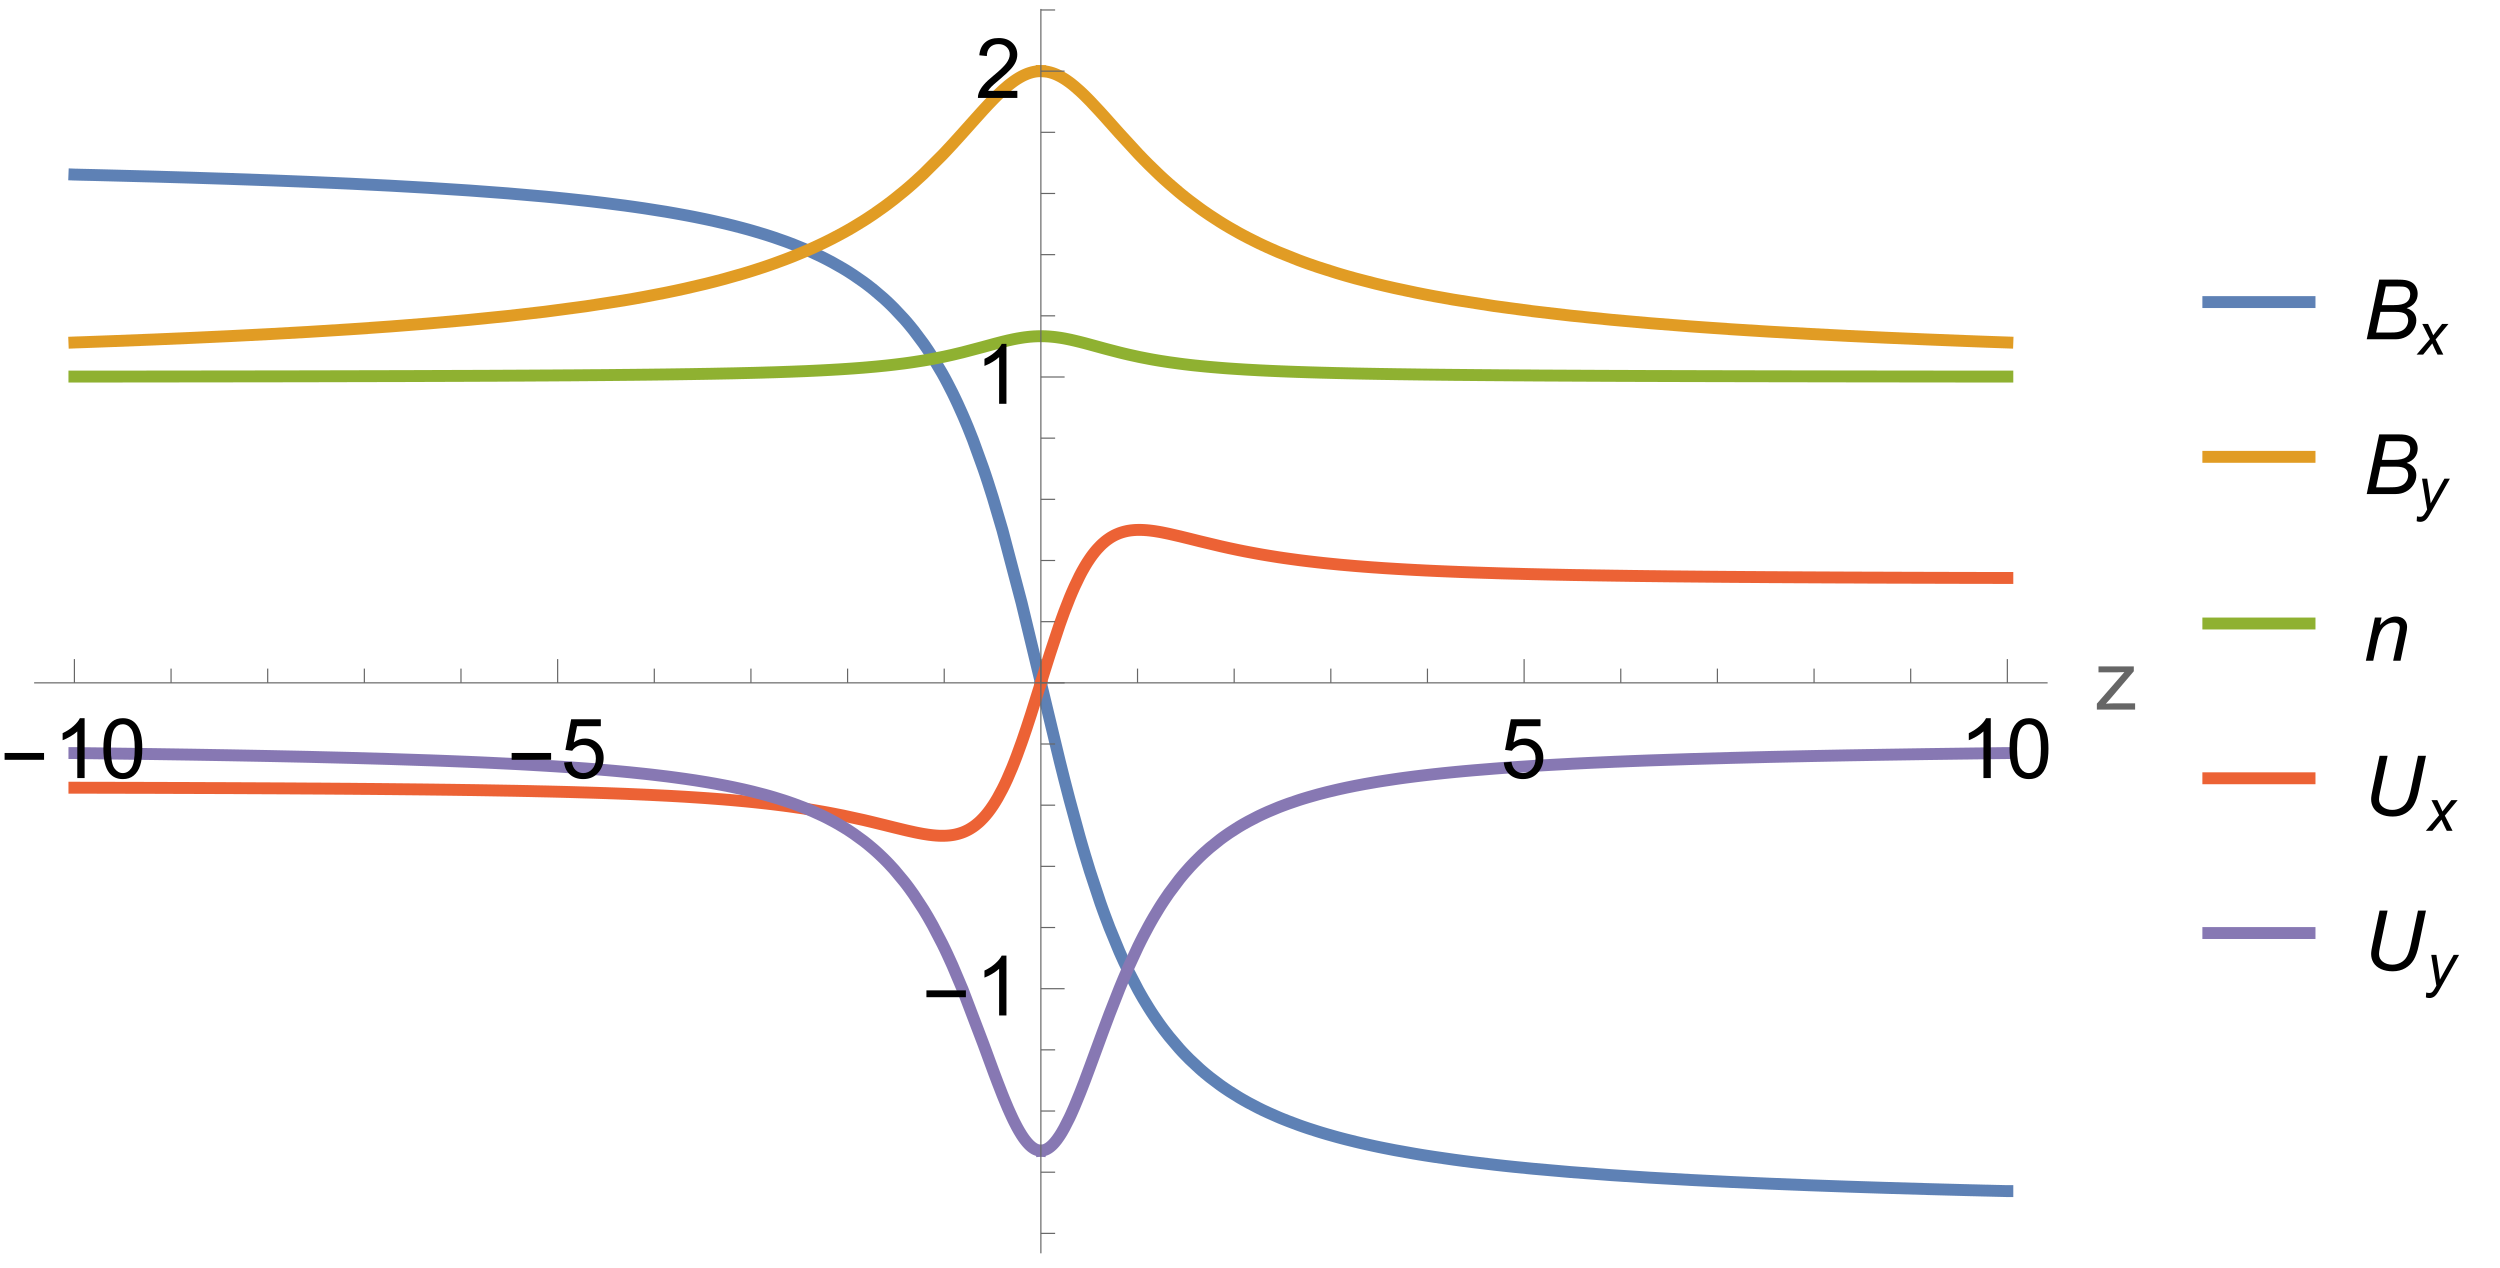 <?xml version="1.0" encoding="UTF-8"?>
<svg xmlns="http://www.w3.org/2000/svg" xmlns:xlink="http://www.w3.org/1999/xlink" width="420pt" height="213pt" viewBox="0 0 420 213" version="1.1">
<defs>
<g>
<symbol overflow="visible" id="glyph0-0">
<path style="stroke:none;" d="M 0.875 0 L 0.875 -11.195 L 6.125 -11.195 L 6.125 0 Z M 1.75 -0.875 L 5.25 -0.875 L 5.25 -10.32 L 1.75 -10.32 Z M 1.75 -0.875 "/>
</symbol>
<symbol overflow="visible" id="glyph0-1">
<path style="stroke:none;" d="M 7.402 -3.07 L 0.773 -3.07 L 0.773 -4.219 L 7.402 -4.219 Z M 7.402 -3.07 "/>
</symbol>
<symbol overflow="visible" id="glyph1-0">
<path style="stroke:none;" d="M 1.75 0 L 1.75 -8.75 L 8.75 -8.75 L 8.75 0 Z M 1.969 -0.219 L 8.531 -0.219 L 8.531 -8.531 L 1.969 -8.531 Z M 1.969 -0.219 "/>
</symbol>
<symbol overflow="visible" id="glyph1-1">
<path style="stroke:none;" d="M 5.215 0 L 3.984 0 L 3.984 -7.84 C 3.688 -7.559 3.301 -7.277 2.82 -6.992 C 2.34 -6.711 1.906 -6.5 1.523 -6.359 L 1.523 -7.547 C 2.211 -7.871 2.812 -8.262 3.328 -8.723 C 3.844 -9.184 4.207 -9.629 4.422 -10.062 L 5.215 -10.062 Z M 5.215 0 "/>
</symbol>
<symbol overflow="visible" id="glyph1-2">
<path style="stroke:none;" d="M 0.582 -4.941 C 0.582 -6.125 0.703 -7.082 0.945 -7.805 C 1.191 -8.527 1.555 -9.082 2.035 -9.477 C 2.516 -9.867 3.121 -10.062 3.848 -10.062 C 4.387 -10.062 4.859 -9.953 5.266 -9.738 C 5.672 -9.523 6.004 -9.211 6.27 -8.801 C 6.531 -8.395 6.742 -7.898 6.891 -7.312 C 7.039 -6.727 7.117 -5.938 7.117 -4.941 C 7.117 -3.766 6.996 -2.816 6.754 -2.094 C 6.512 -1.371 6.152 -0.816 5.672 -0.422 C 5.191 -0.027 4.582 0.172 3.848 0.172 C 2.883 0.172 2.125 -0.176 1.57 -0.867 C 0.91 -1.703 0.582 -3.059 0.582 -4.941 Z M 1.844 -4.941 C 1.844 -3.297 2.039 -2.203 2.422 -1.656 C 2.809 -1.113 3.285 -0.84 3.848 -0.84 C 4.414 -0.84 4.891 -1.113 5.273 -1.66 C 5.66 -2.207 5.852 -3.301 5.852 -4.941 C 5.852 -6.594 5.66 -7.688 5.273 -8.23 C 4.891 -8.773 4.41 -9.043 3.836 -9.043 C 3.27 -9.043 2.82 -8.805 2.48 -8.328 C 2.059 -7.715 1.844 -6.586 1.844 -4.941 Z M 1.844 -4.941 "/>
</symbol>
<symbol overflow="visible" id="glyph1-3">
<path style="stroke:none;" d="M 0.582 -2.625 L 1.875 -2.734 C 1.969 -2.105 2.191 -1.633 2.539 -1.316 C 2.887 -1 3.309 -0.84 3.801 -0.84 C 4.395 -0.84 4.895 -1.062 5.305 -1.512 C 5.715 -1.957 5.922 -2.551 5.922 -3.289 C 5.922 -3.992 5.723 -4.543 5.328 -4.949 C 4.934 -5.355 4.418 -5.559 3.781 -5.559 C 3.383 -5.559 3.027 -5.469 2.707 -5.289 C 2.387 -5.109 2.137 -4.875 1.953 -4.586 L 0.801 -4.738 L 1.77 -9.883 L 6.754 -9.883 L 6.754 -8.711 L 2.754 -8.711 L 2.215 -6.016 C 2.816 -6.434 3.449 -6.645 4.109 -6.645 C 4.984 -6.645 5.723 -6.34 6.324 -5.734 C 6.926 -5.129 7.227 -4.352 7.227 -3.398 C 7.227 -2.492 6.961 -1.707 6.434 -1.047 C 5.789 -0.234 4.914 0.172 3.801 0.172 C 2.891 0.172 2.145 -0.086 1.57 -0.594 C 0.992 -1.105 0.664 -1.781 0.582 -2.625 Z M 0.582 -2.625 "/>
</symbol>
<symbol overflow="visible" id="glyph1-4">
<path style="stroke:none;" d="M 0.273 0 L 0.273 -1 L 4.895 -6.305 C 4.371 -6.277 3.906 -6.262 3.508 -6.262 L 0.547 -6.262 L 0.547 -7.258 L 6.48 -7.258 L 6.48 -6.445 L 2.551 -1.84 L 1.789 -1 C 2.344 -1.039 2.859 -1.059 3.344 -1.059 L 6.699 -1.059 L 6.699 0 Z M 0.273 0 "/>
</symbol>
<symbol overflow="visible" id="glyph1-5">
<path style="stroke:none;" d="M 7.047 -1.184 L 7.047 0 L 0.422 0 C 0.414 -0.297 0.461 -0.582 0.566 -0.855 C 0.734 -1.305 1.008 -1.75 1.379 -2.188 C 1.75 -2.625 2.285 -3.133 2.988 -3.703 C 4.078 -4.598 4.812 -5.305 5.195 -5.828 C 5.578 -6.352 5.77 -6.844 5.77 -7.309 C 5.77 -7.797 5.594 -8.207 5.246 -8.543 C 4.898 -8.875 4.445 -9.043 3.883 -9.043 C 3.289 -9.043 2.816 -8.867 2.461 -8.512 C 2.105 -8.156 1.926 -7.664 1.922 -7.035 L 0.656 -7.164 C 0.742 -8.109 1.07 -8.828 1.633 -9.32 C 2.199 -9.816 2.957 -10.062 3.91 -10.062 C 4.871 -10.062 5.633 -9.797 6.195 -9.262 C 6.754 -8.73 7.035 -8.07 7.035 -7.281 C 7.035 -6.879 6.953 -6.484 6.789 -6.098 C 6.625 -5.711 6.352 -5.301 5.973 -4.875 C 5.59 -4.445 4.957 -3.859 4.074 -3.109 C 3.336 -2.492 2.863 -2.07 2.652 -1.848 C 2.441 -1.629 2.27 -1.406 2.133 -1.184 Z M 7.047 -1.184 "/>
</symbol>
<symbol overflow="visible" id="glyph2-0">
<path style="stroke:none;" d="M 1.75 0 L 1.75 -8.75 L 8.75 -8.75 L 8.75 0 Z M 1.969 -0.219 L 8.531 -0.219 L 8.531 -8.531 L 1.969 -8.531 Z M 1.969 -0.219 "/>
</symbol>
<symbol overflow="visible" id="glyph2-1">
<path style="stroke:none;" d="M 0.609 0 L 2.707 -10.023 L 5.812 -10.023 C 6.375 -10.023 6.797 -10 7.07 -9.953 C 7.516 -9.875 7.891 -9.738 8.199 -9.547 C 8.508 -9.352 8.746 -9.09 8.914 -8.754 C 9.082 -8.418 9.168 -8.047 9.168 -7.641 C 9.168 -7.09 9.016 -6.605 8.711 -6.188 C 8.41 -5.766 7.945 -5.449 7.32 -5.23 C 7.863 -5.051 8.27 -4.785 8.539 -4.426 C 8.809 -4.07 8.941 -3.648 8.941 -3.172 C 8.941 -2.621 8.781 -2.094 8.465 -1.586 C 8.148 -1.078 7.73 -0.688 7.207 -0.414 C 6.688 -0.137 6.105 0 5.461 0 Z M 3.152 -5.742 L 5.18 -5.742 C 6.152 -5.742 6.852 -5.898 7.277 -6.207 C 7.703 -6.516 7.914 -6.969 7.914 -7.562 C 7.914 -7.844 7.852 -8.086 7.719 -8.293 C 7.586 -8.496 7.41 -8.645 7.188 -8.738 C 6.969 -8.832 6.551 -8.879 5.941 -8.879 L 3.809 -8.879 Z M 2.188 -1.133 L 4.469 -1.133 C 5.078 -1.133 5.484 -1.156 5.695 -1.195 C 6.117 -1.27 6.461 -1.395 6.727 -1.57 C 6.992 -1.746 7.199 -1.977 7.348 -2.262 C 7.5 -2.551 7.574 -2.852 7.574 -3.164 C 7.574 -3.633 7.426 -3.992 7.133 -4.234 C 6.84 -4.477 6.281 -4.602 5.453 -4.602 L 2.914 -4.602 Z M 2.188 -1.133 "/>
</symbol>
<symbol overflow="visible" id="glyph2-2">
<path style="stroke:none;" d="M 0.465 0 L 1.984 -7.258 L 3.102 -7.258 L 2.836 -5.996 C 3.324 -6.492 3.781 -6.855 4.203 -7.082 C 4.629 -7.309 5.062 -7.422 5.504 -7.422 C 6.09 -7.422 6.551 -7.266 6.887 -6.945 C 7.223 -6.625 7.391 -6.199 7.391 -5.668 C 7.391 -5.398 7.332 -4.973 7.211 -4.395 L 6.289 0 L 5.051 0 L 6.016 -4.602 C 6.109 -5.047 6.16 -5.379 6.16 -5.594 C 6.16 -5.836 6.074 -6.031 5.91 -6.18 C 5.742 -6.328 5.504 -6.406 5.188 -6.406 C 4.555 -6.406 3.992 -6.176 3.496 -5.723 C 3 -5.266 2.641 -4.484 2.406 -3.375 L 1.703 0 Z M 0.465 0 "/>
</symbol>
<symbol overflow="visible" id="glyph2-3">
<path style="stroke:none;" d="M 2.773 -10.023 L 4.117 -10.023 L 2.828 -3.863 C 2.727 -3.352 2.672 -2.973 2.672 -2.727 C 2.672 -2.188 2.883 -1.758 3.309 -1.43 C 3.734 -1.102 4.266 -0.938 4.906 -0.938 C 5.418 -0.938 5.895 -1.055 6.332 -1.289 C 6.773 -1.523 7.121 -1.867 7.375 -2.324 C 7.633 -2.781 7.859 -3.508 8.066 -4.504 L 9.223 -10.023 L 10.562 -10.023 L 9.336 -4.141 C 9.129 -3.141 8.852 -2.348 8.512 -1.762 C 8.168 -1.176 7.695 -0.707 7.09 -0.352 C 6.484 0 5.777 0.18 4.977 0.18 C 4.219 0.18 3.566 0.051 3.012 -0.199 C 2.457 -0.449 2.043 -0.797 1.766 -1.238 C 1.492 -1.68 1.352 -2.18 1.352 -2.742 C 1.352 -3.094 1.445 -3.695 1.633 -4.555 Z M 2.773 -10.023 "/>
</symbol>
<symbol overflow="visible" id="glyph3-0">
<path style="stroke:none;" d="M 1.242 0 L 1.242 -6.211 L 6.211 -6.211 L 6.211 0 Z M 1.398 -0.156 L 6.059 -0.156 L 6.059 -6.059 L 1.398 -6.059 Z M 1.398 -0.156 "/>
</symbol>
<symbol overflow="visible" id="glyph3-1">
<path style="stroke:none;" d="M -0.016 0 L 2.227 -2.617 L 0.941 -5.156 L 1.914 -5.156 L 2.348 -4.238 C 2.512 -3.895 2.656 -3.566 2.785 -3.25 L 4.27 -5.156 L 5.344 -5.156 L 3.18 -2.547 L 4.48 0 L 3.508 0 L 2.996 -1.047 C 2.887 -1.27 2.762 -1.547 2.621 -1.879 L 1.086 0 Z M -0.016 0 "/>
</symbol>
<symbol overflow="visible" id="glyph3-2">
<path style="stroke:none;" d="M 0 1.988 L 0.055 1.164 C 0.234 1.215 0.41 1.242 0.582 1.242 C 0.762 1.242 0.906 1.203 1.016 1.121 C 1.156 1.016 1.312 0.812 1.48 0.52 L 1.762 0.016 L 0.902 -5.156 L 1.766 -5.156 L 2.156 -2.547 C 2.234 -2.035 2.301 -1.52 2.355 -1.004 L 4.66 -5.156 L 5.578 -5.156 L 2.289 0.684 C 1.973 1.254 1.691 1.629 1.445 1.816 C 1.199 2 0.918 2.094 0.598 2.094 C 0.395 2.094 0.195 2.059 0 1.988 Z M 0 1.988 "/>
</symbol>
</g>
<clipPath id="clip1">
  <path d="M 5.52 20 L 184 20 L 184 124 L 5.52 124 Z M 5.52 20 "/>
</clipPath>
<clipPath id="clip2">
  <path d="M 165 105 L 344.16 105 L 344.16 210 L 165 210 Z M 165 105 "/>
</clipPath>
<clipPath id="clip3">
  <path d="M 5.52 2 L 184 2 L 184 67 L 5.52 67 Z M 5.52 2 "/>
</clipPath>
<clipPath id="clip4">
  <path d="M 165 2 L 344.16 2 L 344.16 67 L 165 67 Z M 165 2 "/>
</clipPath>
<clipPath id="clip5">
  <path d="M 5.52 47 L 344.16 47 L 344.16 73 L 5.52 73 Z M 5.52 47 "/>
</clipPath>
<clipPath id="clip6">
  <path d="M 5.52 105 L 184 105 L 184 150 L 5.52 150 Z M 5.52 105 "/>
</clipPath>
<clipPath id="clip7">
  <path d="M 165 79 L 344.16 79 L 344.16 124 L 165 124 Z M 165 79 "/>
</clipPath>
<clipPath id="clip8">
  <path d="M 5.52 117 L 184 117 L 184 203 L 5.52 203 Z M 5.52 117 "/>
</clipPath>
<clipPath id="clip9">
  <path d="M 165 117 L 344.16 117 L 344.16 203 L 165 203 Z M 165 117 "/>
</clipPath>
<clipPath id="clip10">
  <path d="M 369.84 49 L 390 49 L 390 53 L 369.84 53 Z M 369.84 49 "/>
</clipPath>
<clipPath id="clip11">
  <path d="M 369.84 75 L 390 75 L 390 79 L 369.84 79 Z M 369.84 75 "/>
</clipPath>
<clipPath id="clip12">
  <path d="M 369.84 103 L 390 103 L 390 107 L 369.84 107 Z M 369.84 103 "/>
</clipPath>
<clipPath id="clip13">
  <path d="M 369.84 129 L 390 129 L 390 133 L 369.84 133 Z M 369.84 129 "/>
</clipPath>
<clipPath id="clip14">
  <path d="M 369.84 155 L 390 155 L 390 159 L 369.84 159 Z M 369.84 155 "/>
</clipPath>
</defs>
<g id="surface65">
<g clip-path="url(#clip1)" clip-rule="nonzero">
<path style="fill:none;stroke-width:2;stroke-linecap:square;stroke-linejoin:miter;stroke:rgb(36.841%,50.678%,70.98%);stroke-opacity:1;stroke-miterlimit:3.25;" d="M 12.5 29.328 L 12.598 29.332 L 12.699 29.332 L 12.898 29.336 L 13.297 29.348 L 14.094 29.367 L 15.688 29.402 L 18.875 29.484 L 25.785 29.664 L 32.238 29.852 L 38.562 30.055 L 45.426 30.297 L 51.828 30.551 L 58.77 30.855 L 65.582 31.195 L 71.938 31.555 L 78.828 32 L 85.262 32.48 L 91.57 33.027 L 91.676 33.039 L 91.785 33.047 L 92 33.07 L 92.426 33.109 L 93.281 33.191 L 94.992 33.363 L 98.414 33.73 L 98.516 33.742 L 98.613 33.754 L 98.812 33.773 L 99.211 33.82 L 100.012 33.914 L 101.605 34.105 L 104.801 34.516 L 104.906 34.527 L 105.016 34.543 L 105.23 34.574 L 105.664 34.633 L 106.531 34.754 L 108.262 35.004 L 111.723 35.551 L 111.828 35.566 L 111.934 35.586 L 112.145 35.621 L 113.422 35.844 L 115.117 36.152 L 115.227 36.172 L 115.543 36.23 L 115.969 36.312 L 116.816 36.477 L 118.516 36.824 L 118.617 36.848 L 118.715 36.867 L 118.914 36.91 L 119.309 36.996 L 120.102 37.172 L 121.684 37.535 L 121.785 37.559 L 121.883 37.582 L 122.082 37.629 L 122.477 37.727 L 123.27 37.922 L 124.852 38.336 L 124.961 38.367 L 125.066 38.395 L 125.711 38.57 L 126.57 38.816 L 128.289 39.332 L 128.398 39.363 L 128.504 39.398 L 128.719 39.465 L 129.148 39.602 L 130.008 39.883 L 131.727 40.484 L 131.828 40.52 L 131.926 40.555 L 132.129 40.629 L 132.527 40.777 L 133.332 41.086 L 134.934 41.738 L 135.035 41.777 L 135.137 41.82 L 135.336 41.906 L 135.738 42.082 L 136.539 42.441 L 138.141 43.203 L 138.578 43.422 L 139.012 43.645 L 139.879 44.105 L 141.617 45.094 L 141.836 45.227 L 142.051 45.355 L 142.488 45.625 L 143.355 46.188 L 145.094 47.391 L 145.199 47.469 L 145.309 47.551 L 145.52 47.707 L 145.945 48.031 L 146.801 48.707 L 148.508 50.168 L 148.613 50.262 L 148.719 50.359 L 148.934 50.559 L 149.359 50.957 L 150.211 51.797 L 151.918 53.621 L 152.02 53.73 L 152.117 53.848 L 152.316 54.074 L 152.715 54.547 L 153.512 55.523 L 155.102 57.652 L 155.203 57.793 L 155.301 57.934 L 155.5 58.223 L 155.898 58.809 L 156.695 60.035 L 158.285 62.711 L 158.395 62.906 L 158.5 63.102 L 158.719 63.492 L 159.148 64.301 L 160.012 65.988 L 160.121 66.211 L 160.227 66.43 L 160.441 66.875 L 160.875 67.793 L 161.738 69.711 L 161.844 69.957 L 161.953 70.207 L 162.168 70.715 L 162.602 71.75 L 163.465 73.922 L 165.188 78.676 L 165.289 78.969 L 165.391 79.266 L 165.594 79.863 L 165.996 81.086 L 166.801 83.621 L 168.41 89.066 L 171.633 101.289 L 174.766 114.281 "/>
</g>
<g clip-path="url(#clip2)" clip-rule="nonzero">
<path style="fill:none;stroke-width:2;stroke-linecap:square;stroke-linejoin:miter;stroke:rgb(36.841%,50.678%,70.98%);stroke-opacity:1;stroke-miterlimit:3.25;" d="M 174.973 115.152 L 178.059 127.98 L 178.168 128.414 L 178.383 129.27 L 178.809 130.969 L 179.668 134.285 L 181.379 140.57 L 181.488 140.949 L 181.594 141.32 L 181.809 142.062 L 182.238 143.52 L 183.094 146.324 L 184.809 151.52 L 184.906 151.805 L 185.008 152.086 L 185.207 152.648 L 185.609 153.75 L 186.406 155.863 L 188.008 159.746 L 188.105 159.973 L 188.207 160.199 L 188.406 160.648 L 188.805 161.527 L 189.605 163.207 L 191.203 166.281 L 191.312 166.48 L 191.422 166.672 L 191.637 167.055 L 192.07 167.805 L 192.938 169.234 L 193.156 169.578 L 193.371 169.918 L 193.805 170.578 L 194.672 171.84 L 194.781 171.988 L 194.887 172.141 L 195.105 172.441 L 195.539 173.023 L 196.406 174.137 L 198.137 176.176 L 198.246 176.293 L 198.352 176.41 L 198.562 176.641 L 198.988 177.09 L 199.84 177.957 L 201.543 179.547 L 201.754 179.734 L 201.965 179.918 L 202.391 180.281 L 203.242 180.977 L 204.945 182.262 L 205.043 182.332 L 205.145 182.402 L 205.34 182.543 L 205.738 182.816 L 206.531 183.348 L 208.117 184.34 L 208.219 184.398 L 208.316 184.461 L 208.516 184.574 L 208.914 184.805 L 209.707 185.25 L 211.293 186.082 L 211.402 186.137 L 211.508 186.191 L 212.152 186.508 L 213.016 186.91 L 214.734 187.672 L 214.844 187.715 L 214.949 187.762 L 215.164 187.852 L 215.598 188.027 L 216.457 188.367 L 218.176 189.012 L 218.277 189.047 L 218.379 189.086 L 218.578 189.156 L 218.98 189.297 L 219.785 189.57 L 221.391 190.086 L 221.594 190.148 L 221.793 190.211 L 222.195 190.332 L 222.996 190.57 L 224.605 191.023 L 224.801 191.078 L 225 191.129 L 225.391 191.234 L 226.18 191.438 L 227.754 191.828 L 227.852 191.852 L 227.953 191.875 L 228.148 191.922 L 228.543 192.016 L 229.328 192.195 L 230.906 192.543 L 231.012 192.566 L 231.117 192.586 L 231.332 192.633 L 231.758 192.723 L 232.613 192.895 L 234.324 193.23 L 237.742 193.84 L 237.84 193.855 L 237.941 193.871 L 238.141 193.906 L 238.539 193.973 L 239.336 194.102 L 240.93 194.348 L 244.121 194.809 L 244.227 194.824 L 244.336 194.84 L 244.551 194.867 L 244.984 194.926 L 245.848 195.043 L 247.578 195.262 L 251.035 195.672 L 251.137 195.684 L 251.234 195.695 L 251.438 195.719 L 251.84 195.762 L 252.648 195.852 L 254.262 196.023 L 257.492 196.344 L 263.82 196.902 L 270.688 197.422 L 277.094 197.84 L 284.039 198.234 L 290.859 198.574 L 297.219 198.855 L 304.113 199.129 L 310.551 199.359 L 316.863 199.562 L 323.711 199.762 L 330.102 199.934 L 330.215 199.938 L 330.324 199.938 L 330.547 199.945 L 330.992 199.957 L 331.887 199.977 L 333.668 200.023 L 333.781 200.023 L 333.891 200.027 L 334.113 200.031 L 334.559 200.043 L 335.453 200.066 L 335.562 200.066 L 335.676 200.07 L 335.898 200.074 L 336.344 200.086 L 336.453 200.09 L 336.566 200.09 L 336.789 200.098 L 336.898 200.098 L 337.125 200.105 L 337.234 200.105 "/>
</g>
<g clip-path="url(#clip3)" clip-rule="nonzero">
<path style="fill:none;stroke-width:2;stroke-linecap:square;stroke-linejoin:miter;stroke:rgb(88.072%,61.105%,14.205%);stroke-opacity:1;stroke-miterlimit:3.25;" d="M 12.5 57.539 L 12.598 57.535 L 12.699 57.531 L 12.898 57.523 L 13.297 57.512 L 14.094 57.484 L 18.875 57.309 L 25.785 57.039 L 32.238 56.762 L 38.562 56.469 L 45.426 56.117 L 51.828 55.758 L 58.77 55.324 L 65.582 54.848 L 71.938 54.348 L 78.828 53.738 L 85.262 53.09 L 91.57 52.367 L 98.414 51.457 L 104.801 50.469 L 104.906 50.449 L 105.016 50.43 L 105.23 50.395 L 106.531 50.172 L 108.262 49.859 L 111.723 49.195 L 111.828 49.172 L 111.934 49.152 L 112.145 49.109 L 112.57 49.02 L 113.422 48.844 L 115.117 48.477 L 118.516 47.684 L 118.617 47.66 L 118.715 47.633 L 118.914 47.586 L 119.309 47.484 L 120.102 47.285 L 121.684 46.867 L 124.852 45.965 L 124.961 45.934 L 125.066 45.902 L 125.281 45.836 L 125.711 45.707 L 126.57 45.438 L 128.289 44.879 L 128.398 44.844 L 128.504 44.805 L 128.719 44.734 L 129.148 44.586 L 130.008 44.285 L 131.727 43.652 L 131.828 43.617 L 131.926 43.578 L 132.129 43.5 L 132.527 43.348 L 133.332 43.031 L 134.934 42.367 L 135.137 42.281 L 135.336 42.195 L 135.738 42.023 L 136.539 41.664 L 138.141 40.918 L 138.25 40.867 L 138.359 40.812 L 138.578 40.707 L 139.012 40.492 L 139.879 40.055 L 141.617 39.129 L 141.836 39.012 L 142.051 38.891 L 142.488 38.645 L 143.355 38.141 L 145.094 37.078 L 145.199 37.008 L 145.309 36.941 L 145.52 36.805 L 145.945 36.527 L 146.801 35.957 L 148.508 34.754 L 148.613 34.68 L 148.719 34.598 L 148.934 34.441 L 149.359 34.121 L 150.211 33.469 L 151.918 32.086 L 152.02 32.004 L 152.117 31.922 L 152.316 31.75 L 152.715 31.41 L 153.512 30.711 L 155.102 29.254 L 158.285 26.082 L 158.395 25.969 L 158.5 25.855 L 158.719 25.629 L 159.148 25.168 L 160.012 24.238 L 161.738 22.332 L 161.844 22.211 L 161.953 22.09 L 162.168 21.848 L 162.602 21.363 L 163.465 20.395 L 165.188 18.48 L 165.594 18.043 L 165.996 17.609 L 166.801 16.77 L 166.902 16.668 L 167 16.566 L 167.203 16.363 L 167.605 15.965 L 168.41 15.207 L 168.512 15.113 L 168.613 15.023 L 168.816 14.848 L 169.219 14.504 L 169.316 14.418 L 169.418 14.336 L 169.621 14.176 L 170.023 13.867 L 170.125 13.793 L 170.223 13.719 L 170.426 13.574 L 170.828 13.305 L 171.031 13.18 L 171.23 13.059 L 171.633 12.832 L 171.734 12.781 L 171.832 12.73 L 172.027 12.637 L 172.129 12.59 L 172.227 12.547 L 172.426 12.461 L 172.621 12.383 L 172.82 12.312 L 172.918 12.277 L 173.016 12.246 L 173.215 12.188 L 173.41 12.133 L 173.512 12.109 L 173.609 12.09 L 173.707 12.066 L 173.805 12.051 L 173.906 12.031 L 174.004 12.016 L 174.102 12.004 L 174.203 11.992 L 174.301 11.98 L 174.496 11.965 L 174.598 11.957 L 174.695 11.953 L 174.766 11.953 "/>
</g>
<g clip-path="url(#clip4)" clip-rule="nonzero">
<path style="fill:none;stroke-width:2;stroke-linecap:square;stroke-linejoin:miter;stroke:rgb(88.072%,61.105%,14.205%);stroke-opacity:1;stroke-miterlimit:3.25;" d="M 174.973 11.953 L 175.188 11.961 L 175.289 11.969 L 175.484 11.984 L 175.582 11.996 L 175.684 12.008 L 175.879 12.039 L 175.977 12.059 L 176.078 12.078 L 176.176 12.102 L 176.375 12.148 L 176.473 12.172 L 176.57 12.203 L 176.77 12.262 L 176.867 12.293 L 176.965 12.328 L 177.164 12.402 L 177.359 12.48 L 177.559 12.566 L 177.953 12.758 L 178.059 12.812 L 178.168 12.867 L 178.383 12.988 L 178.809 13.246 L 178.918 13.312 L 179.023 13.383 L 179.238 13.527 L 179.668 13.832 L 179.773 13.914 L 179.883 13.992 L 180.094 14.16 L 180.523 14.508 L 181.379 15.258 L 181.488 15.355 L 181.594 15.457 L 181.809 15.656 L 182.238 16.07 L 183.094 16.934 L 184.809 18.766 L 184.906 18.879 L 185.008 18.988 L 185.207 19.207 L 185.609 19.652 L 186.406 20.547 L 188.008 22.344 L 191.203 25.824 L 191.312 25.941 L 191.422 26.055 L 191.637 26.277 L 192.07 26.727 L 192.938 27.605 L 194.672 29.289 L 194.781 29.391 L 194.887 29.492 L 195.105 29.695 L 195.539 30.094 L 196.406 30.871 L 198.137 32.355 L 198.246 32.441 L 198.352 32.531 L 198.562 32.703 L 198.988 33.047 L 199.84 33.715 L 201.543 34.98 L 201.648 35.059 L 201.754 35.133 L 201.965 35.285 L 202.391 35.582 L 203.242 36.164 L 204.945 37.27 L 205.043 37.328 L 205.145 37.391 L 205.34 37.516 L 205.738 37.758 L 206.531 38.23 L 208.117 39.133 L 208.219 39.188 L 208.316 39.242 L 208.516 39.348 L 208.914 39.562 L 209.707 39.977 L 211.293 40.773 L 211.402 40.824 L 211.508 40.879 L 212.152 41.184 L 213.016 41.582 L 214.734 42.34 L 218.176 43.719 L 218.277 43.754 L 218.379 43.793 L 218.578 43.867 L 218.98 44.016 L 219.785 44.305 L 221.391 44.859 L 224.605 45.883 L 224.703 45.914 L 224.801 45.941 L 225 46 L 225.391 46.117 L 226.18 46.348 L 227.754 46.789 L 230.906 47.605 L 231.117 47.66 L 231.332 47.711 L 231.758 47.812 L 232.613 48.02 L 234.324 48.41 L 237.742 49.137 L 237.84 49.16 L 237.941 49.18 L 238.539 49.297 L 239.336 49.457 L 240.93 49.758 L 244.121 50.328 L 251.035 51.418 L 257.492 52.285 L 263.82 53.02 L 270.688 53.719 L 277.094 54.289 L 284.039 54.836 L 290.859 55.316 L 297.219 55.715 L 304.113 56.105 L 310.551 56.438 L 316.863 56.734 L 323.711 57.027 L 330.102 57.281 L 330.215 57.285 L 330.324 57.289 L 330.992 57.312 L 331.887 57.348 L 333.668 57.414 L 333.781 57.418 L 333.891 57.422 L 334.559 57.445 L 335.453 57.477 L 335.562 57.48 L 335.676 57.484 L 336.344 57.508 L 336.453 57.512 L 336.566 57.516 L 336.789 57.523 L 336.898 57.527 L 337.125 57.535 L 337.234 57.539 "/>
</g>
<g clip-path="url(#clip5)" clip-rule="nonzero">
<path style="fill:none;stroke-width:2;stroke-linecap:square;stroke-linejoin:miter;stroke:rgb(56.017%,69.157%,19.489%);stroke-opacity:1;stroke-miterlimit:3.25;" d="M 12.5 63.266 L 15.688 63.266 L 18.875 63.262 L 25.785 63.254 L 32.238 63.246 L 38.562 63.238 L 45.426 63.23 L 51.828 63.219 L 58.77 63.203 L 65.582 63.188 L 65.98 63.188 L 66.375 63.184 L 67.172 63.184 L 68.762 63.18 L 71.938 63.168 L 72.367 63.168 L 72.801 63.164 L 73.66 63.164 L 75.383 63.156 L 78.828 63.145 L 79.23 63.145 L 79.633 63.141 L 80.438 63.137 L 82.047 63.133 L 85.262 63.117 L 85.461 63.117 L 85.656 63.113 L 86.051 63.113 L 88.418 63.102 L 91.57 63.082 L 92 63.082 L 92.426 63.078 L 93.281 63.074 L 94.992 63.062 L 95.207 63.062 L 95.422 63.059 L 95.848 63.059 L 96.703 63.051 L 98.414 63.039 L 98.613 63.039 L 98.812 63.035 L 99.211 63.031 L 100.012 63.027 L 101.605 63.016 L 101.707 63.012 L 102.008 63.012 L 103.203 63 L 104.801 62.984 L 105.016 62.984 L 105.23 62.98 L 106.531 62.969 L 108.262 62.949 L 108.477 62.949 L 108.691 62.945 L 109.125 62.941 L 109.992 62.93 L 111.723 62.91 L 111.828 62.91 L 111.934 62.906 L 112.145 62.906 L 112.57 62.898 L 113.422 62.887 L 115.117 62.863 L 115.227 62.863 L 115.332 62.859 L 115.543 62.855 L 115.969 62.852 L 116.816 62.836 L 118.516 62.809 L 118.617 62.809 L 118.715 62.805 L 118.914 62.801 L 119.309 62.797 L 120.102 62.781 L 121.684 62.75 L 121.785 62.75 L 121.883 62.746 L 122.082 62.742 L 122.477 62.734 L 123.27 62.719 L 124.852 62.68 L 124.961 62.68 L 125.066 62.676 L 125.281 62.672 L 125.711 62.66 L 126.57 62.641 L 128.289 62.594 L 128.398 62.59 L 128.504 62.586 L 128.719 62.578 L 130.008 62.543 L 131.727 62.484 L 131.828 62.48 L 131.926 62.477 L 132.129 62.469 L 132.527 62.457 L 133.332 62.426 L 134.934 62.363 L 135.137 62.355 L 135.336 62.348 L 135.738 62.328 L 136.539 62.293 L 138.141 62.215 L 138.25 62.207 L 138.359 62.203 L 138.578 62.191 L 139.879 62.121 L 139.988 62.113 L 140.098 62.109 L 140.316 62.094 L 140.75 62.07 L 141.617 62.016 L 141.836 62 L 142.051 61.988 L 142.488 61.957 L 143.355 61.898 L 145.094 61.766 L 145.199 61.754 L 145.309 61.746 L 145.52 61.73 L 145.945 61.691 L 146.801 61.617 L 146.906 61.605 L 147.012 61.598 L 147.227 61.578 L 147.652 61.535 L 148.508 61.449 L 148.613 61.438 L 148.719 61.43 L 148.934 61.406 L 149.359 61.359 L 150.211 61.262 L 151.918 61.051 L 152.02 61.035 L 152.117 61.023 L 152.715 60.941 L 153.512 60.824 L 155.102 60.574 L 155.203 60.559 L 155.301 60.539 L 155.5 60.508 L 155.898 60.438 L 156.695 60.293 L 158.285 59.98 L 158.395 59.957 L 158.5 59.938 L 158.719 59.891 L 159.148 59.797 L 160.012 59.605 L 161.738 59.191 L 165.188 58.281 L 165.289 58.254 L 165.391 58.223 L 165.594 58.168 L 166.801 57.84 L 166.902 57.812 L 167 57.785 L 167.203 57.73 L 167.605 57.625 L 168.41 57.418 L 168.512 57.395 L 168.613 57.367 L 168.816 57.32 L 169.219 57.223 L 169.316 57.199 L 169.418 57.176 L 169.621 57.133 L 170.023 57.043 L 170.125 57.023 L 170.223 57 L 170.426 56.961 L 170.828 56.883 L 170.93 56.863 L 171.031 56.848 L 171.23 56.812 L 171.633 56.746 L 171.734 56.73 L 171.832 56.715 L 172.027 56.688 L 172.129 56.672 L 172.227 56.66 L 172.426 56.637 L 172.621 56.613 L 172.82 56.59 L 172.918 56.582 L 173.016 56.57 L 173.215 56.555 L 173.41 56.539 L 173.512 56.531 L 173.609 56.523 L 173.707 56.52 L 173.805 56.512 L 173.906 56.508 L 174.102 56.5 L 174.203 56.496 L 174.398 56.488 L 174.496 56.488 L 174.598 56.484 L 175.188 56.484 L 175.289 56.488 L 175.387 56.492 L 175.484 56.492 L 175.582 56.496 L 175.684 56.5 L 175.781 56.504 L 175.879 56.512 L 175.977 56.516 L 176.078 56.52 L 176.176 56.527 L 176.375 56.543 L 176.57 56.559 L 176.77 56.578 L 176.867 56.586 L 176.965 56.598 L 177.164 56.617 L 177.359 56.641 L 177.559 56.668 L 177.953 56.723 L 178.059 56.738 L 178.168 56.754 L 178.383 56.789 L 178.809 56.863 L 179.668 57.035 L 179.773 57.059 L 179.883 57.078 L 180.094 57.129 L 180.523 57.227 L 181.379 57.434 L 181.488 57.461 L 181.594 57.488 L 182.238 57.652 L 183.094 57.883 L 184.809 58.352 L 184.906 58.379 L 185.008 58.406 L 185.207 58.461 L 185.609 58.57 L 186.406 58.781 L 188.008 59.195 L 188.105 59.219 L 188.207 59.246 L 188.406 59.293 L 188.805 59.391 L 189.605 59.578 L 191.203 59.93 L 191.422 59.977 L 191.637 60.02 L 192.07 60.105 L 192.938 60.273 L 193.047 60.293 L 193.156 60.316 L 193.371 60.355 L 193.805 60.434 L 194.672 60.582 L 194.781 60.598 L 194.887 60.617 L 195.105 60.652 L 196.406 60.852 L 198.137 61.09 L 198.246 61.105 L 198.352 61.117 L 198.562 61.145 L 198.988 61.199 L 199.84 61.301 L 200.051 61.324 L 200.266 61.348 L 200.691 61.395 L 201.543 61.48 L 201.754 61.504 L 201.965 61.523 L 202.391 61.566 L 203.242 61.645 L 204.945 61.789 L 205.043 61.797 L 205.145 61.805 L 205.34 61.82 L 205.738 61.852 L 206.531 61.91 L 208.117 62.016 L 208.219 62.023 L 208.316 62.027 L 208.516 62.039 L 208.914 62.066 L 209.707 62.113 L 211.293 62.199 L 211.402 62.203 L 211.508 62.211 L 211.723 62.223 L 212.152 62.242 L 213.016 62.285 L 214.734 62.359 L 214.844 62.363 L 214.949 62.367 L 215.164 62.379 L 215.598 62.395 L 216.457 62.43 L 218.176 62.492 L 218.277 62.492 L 218.379 62.496 L 218.578 62.504 L 218.98 62.516 L 219.785 62.543 L 221.391 62.59 L 221.594 62.598 L 221.793 62.602 L 222.195 62.613 L 222.996 62.633 L 224.605 62.676 L 224.703 62.676 L 224.801 62.68 L 225 62.684 L 225.391 62.691 L 226.18 62.711 L 227.754 62.746 L 227.852 62.746 L 227.953 62.75 L 228.148 62.754 L 228.543 62.762 L 229.328 62.777 L 230.906 62.805 L 231.012 62.805 L 231.117 62.809 L 231.332 62.812 L 231.758 62.82 L 232.613 62.832 L 234.324 62.859 L 234.43 62.859 L 234.535 62.863 L 234.75 62.867 L 235.176 62.871 L 237.742 62.906 L 237.84 62.906 L 237.941 62.91 L 238.141 62.91 L 238.539 62.918 L 239.336 62.926 L 240.93 62.945 L 241.129 62.945 L 241.328 62.949 L 242.523 62.961 L 244.121 62.977 L 244.227 62.98 L 244.551 62.98 L 244.984 62.984 L 245.848 62.992 L 247.578 63.008 L 247.684 63.012 L 248.008 63.012 L 248.441 63.016 L 249.305 63.023 L 251.035 63.035 L 251.137 63.039 L 251.438 63.039 L 251.84 63.043 L 252.648 63.047 L 254.262 63.059 L 257.492 63.078 L 257.59 63.082 L 257.887 63.082 L 258.281 63.086 L 259.074 63.09 L 263.82 63.113 L 264.035 63.113 L 264.25 63.117 L 264.68 63.117 L 265.539 63.121 L 267.254 63.129 L 270.688 63.145 L 271.086 63.145 L 271.488 63.148 L 272.289 63.148 L 273.891 63.156 L 277.094 63.168 L 277.965 63.168 L 278.832 63.172 L 280.566 63.176 L 284.039 63.188 L 284.891 63.188 L 285.746 63.191 L 287.449 63.195 L 290.859 63.203 L 297.219 63.215 L 304.113 63.227 L 310.551 63.238 L 316.863 63.246 L 323.711 63.254 L 330.102 63.262 L 331.887 63.262 L 333.668 63.266 L 337.234 63.266 "/>
</g>
<g clip-path="url(#clip6)" clip-rule="nonzero">
<path style="fill:none;stroke-width:2;stroke-linecap:square;stroke-linejoin:miter;stroke:rgb(92.253%,38.563%,20.919%);stroke-opacity:1;stroke-miterlimit:3.25;" d="M 12.5 132.336 L 13.297 132.336 L 14.094 132.34 L 15.688 132.34 L 18.875 132.348 L 19.305 132.348 L 19.738 132.352 L 20.602 132.352 L 22.328 132.355 L 25.785 132.363 L 25.984 132.363 L 26.188 132.367 L 27.398 132.367 L 29.012 132.375 L 32.238 132.383 L 32.434 132.383 L 32.633 132.387 L 33.027 132.387 L 33.816 132.391 L 35.398 132.395 L 38.562 132.406 L 38.992 132.406 L 39.422 132.41 L 40.277 132.414 L 41.992 132.422 L 45.426 132.438 L 45.824 132.438 L 46.227 132.441 L 47.023 132.445 L 48.625 132.453 L 51.828 132.473 L 52.262 132.473 L 52.695 132.477 L 53.562 132.48 L 55.297 132.492 L 58.77 132.516 L 58.875 132.516 L 58.98 132.52 L 59.195 132.52 L 60.473 132.531 L 62.176 132.543 L 65.582 132.574 L 65.781 132.574 L 65.98 132.578 L 66.375 132.582 L 67.172 132.59 L 68.762 132.605 L 71.938 132.637 L 72.047 132.641 L 72.152 132.641 L 72.367 132.645 L 72.801 132.648 L 73.66 132.66 L 75.383 132.68 L 78.828 132.727 L 78.93 132.727 L 79.031 132.73 L 79.23 132.73 L 79.633 132.738 L 80.438 132.75 L 82.047 132.777 L 85.262 132.832 L 85.363 132.832 L 85.461 132.836 L 85.656 132.84 L 86.051 132.844 L 88.418 132.891 L 88.516 132.895 L 88.613 132.895 L 88.812 132.898 L 89.207 132.906 L 89.992 132.926 L 91.57 132.961 L 91.676 132.961 L 91.785 132.965 L 92 132.969 L 92.426 132.98 L 93.281 133 L 94.992 133.043 L 95.098 133.047 L 95.207 133.051 L 95.422 133.055 L 95.848 133.066 L 96.703 133.09 L 98.414 133.141 L 98.516 133.141 L 98.613 133.145 L 98.812 133.152 L 99.211 133.164 L 100.012 133.188 L 101.605 133.242 L 101.707 133.242 L 101.805 133.246 L 102.008 133.254 L 102.406 133.27 L 103.203 133.297 L 104.801 133.355 L 104.906 133.359 L 105.016 133.363 L 105.23 133.371 L 105.664 133.391 L 106.531 133.426 L 108.262 133.5 L 108.367 133.504 L 108.477 133.512 L 108.691 133.52 L 109.125 133.539 L 109.992 133.582 L 111.723 133.668 L 111.828 133.672 L 111.934 133.68 L 112.145 133.688 L 113.422 133.758 L 115.117 133.855 L 115.227 133.863 L 115.332 133.871 L 115.543 133.883 L 115.969 133.91 L 116.816 133.965 L 118.516 134.078 L 118.617 134.086 L 118.715 134.094 L 118.914 134.105 L 119.309 134.137 L 120.102 134.195 L 121.684 134.316 L 121.785 134.324 L 121.883 134.336 L 122.082 134.352 L 122.477 134.383 L 123.27 134.453 L 124.852 134.598 L 124.961 134.605 L 125.066 134.617 L 125.281 134.637 L 126.57 134.766 L 128.289 134.949 L 128.398 134.961 L 128.504 134.973 L 128.719 134.996 L 130.008 135.148 L 131.727 135.363 L 131.828 135.375 L 131.926 135.391 L 132.129 135.418 L 132.527 135.469 L 133.332 135.582 L 134.934 135.816 L 135.137 135.848 L 135.336 135.879 L 135.738 135.941 L 136.539 136.07 L 138.141 136.344 L 138.578 136.422 L 139.012 136.5 L 139.879 136.664 L 141.617 137.008 L 145.094 137.766 L 145.199 137.789 L 145.309 137.816 L 145.52 137.867 L 145.945 137.965 L 146.801 138.172 L 148.508 138.59 L 148.613 138.613 L 148.719 138.641 L 148.934 138.695 L 150.211 139.012 L 151.918 139.426 L 152.02 139.449 L 152.117 139.473 L 152.316 139.52 L 152.715 139.609 L 153.512 139.785 L 153.609 139.809 L 153.711 139.828 L 153.91 139.871 L 154.305 139.949 L 155.102 140.098 L 155.203 140.113 L 155.301 140.129 L 155.5 140.16 L 155.602 140.176 L 155.699 140.191 L 155.898 140.223 L 155.996 140.234 L 156.098 140.25 L 156.297 140.273 L 156.395 140.285 L 156.496 140.297 L 156.695 140.32 L 156.793 140.332 L 156.895 140.34 L 156.992 140.348 L 157.094 140.359 L 157.289 140.375 L 157.391 140.379 L 157.488 140.387 L 157.59 140.391 L 157.688 140.398 L 157.789 140.402 L 157.887 140.406 L 157.988 140.406 L 158.086 140.41 L 158.609 140.41 L 158.719 140.406 L 158.824 140.402 L 158.934 140.398 L 159.039 140.391 L 159.148 140.387 L 159.258 140.375 L 159.363 140.367 L 159.473 140.359 L 159.582 140.348 L 159.688 140.332 L 159.797 140.32 L 160.012 140.289 L 160.121 140.273 L 160.227 140.254 L 160.336 140.234 L 160.441 140.211 L 160.66 140.164 L 160.875 140.109 L 160.98 140.082 L 161.09 140.051 L 161.305 139.984 L 161.523 139.914 L 161.738 139.836 L 161.844 139.793 L 161.953 139.75 L 162.168 139.656 L 162.277 139.605 L 162.383 139.555 L 162.602 139.445 L 162.707 139.391 L 162.816 139.328 L 163.031 139.203 L 163.465 138.926 L 163.57 138.852 L 163.68 138.773 L 163.895 138.613 L 164.324 138.258 L 164.434 138.164 L 164.543 138.066 L 164.758 137.863 L 165.188 137.422 L 165.289 137.312 L 165.391 137.199 L 165.594 136.969 L 165.996 136.477 L 166.094 136.344 L 166.195 136.211 L 166.398 135.938 L 166.801 135.355 L 166.902 135.203 L 167 135.047 L 167.203 134.727 L 167.605 134.055 L 168.41 132.562 L 168.613 132.156 L 168.816 131.742 L 169.219 130.875 L 170.023 129 L 170.125 128.754 L 170.223 128.504 L 170.426 127.996 L 170.828 126.949 L 171.633 124.73 L 171.734 124.445 L 171.832 124.164 L 172.027 123.59 L 172.426 122.418 L 173.215 119.996 L 174.766 115.051 "/>
</g>
<g clip-path="url(#clip7)" clip-rule="nonzero">
<path style="fill:none;stroke-width:2;stroke-linecap:square;stroke-linejoin:miter;stroke:rgb(92.253%,38.563%,20.919%);stroke-opacity:1;stroke-miterlimit:3.25;" d="M 174.973 114.383 L 175.188 113.68 L 175.582 112.41 L 176.375 109.902 L 177.953 105.129 L 178.059 104.82 L 178.168 104.516 L 178.383 103.914 L 178.809 102.742 L 179.668 100.543 L 179.773 100.281 L 179.883 100.023 L 180.094 99.52 L 180.523 98.547 L 181.379 96.762 L 181.488 96.555 L 181.594 96.348 L 181.809 95.949 L 182.238 95.195 L 182.344 95.016 L 182.453 94.836 L 182.664 94.492 L 183.094 93.844 L 183.203 93.688 L 183.309 93.535 L 183.523 93.242 L 183.949 92.695 L 184.059 92.566 L 184.164 92.438 L 184.379 92.195 L 184.809 91.742 L 184.906 91.641 L 185.008 91.543 L 185.207 91.355 L 185.609 91.008 L 185.707 90.926 L 185.809 90.848 L 186.008 90.695 L 186.406 90.418 L 186.508 90.352 L 186.605 90.289 L 186.809 90.168 L 186.906 90.113 L 187.008 90.055 L 187.207 89.949 L 187.305 89.902 L 187.406 89.852 L 187.605 89.762 L 188.008 89.594 L 188.105 89.559 L 188.207 89.523 L 188.406 89.457 L 188.508 89.426 L 188.605 89.395 L 188.805 89.34 L 188.906 89.312 L 189.004 89.289 L 189.207 89.242 L 189.305 89.219 L 189.406 89.199 L 189.605 89.164 L 189.707 89.148 L 189.805 89.133 L 189.906 89.117 L 190.004 89.105 L 190.207 89.082 L 190.305 89.074 L 190.406 89.062 L 190.504 89.055 L 190.605 89.047 L 190.703 89.043 L 190.805 89.035 L 190.906 89.031 L 191.004 89.027 L 191.105 89.027 L 191.203 89.023 L 191.637 89.023 L 191.965 89.035 L 192.07 89.039 L 192.18 89.043 L 192.289 89.051 L 192.395 89.059 L 192.723 89.082 L 192.938 89.105 L 193.047 89.113 L 193.156 89.125 L 193.371 89.152 L 193.48 89.164 L 193.59 89.18 L 193.805 89.207 L 193.914 89.223 L 194.02 89.238 L 194.238 89.273 L 194.672 89.344 L 194.781 89.363 L 194.887 89.383 L 195.105 89.422 L 195.539 89.508 L 196.406 89.688 L 198.137 90.086 L 198.246 90.109 L 198.352 90.137 L 198.562 90.188 L 198.988 90.293 L 199.84 90.5 L 201.543 90.926 L 204.945 91.738 L 205.043 91.762 L 205.145 91.785 L 205.34 91.828 L 205.738 91.918 L 206.531 92.094 L 208.117 92.43 L 208.219 92.449 L 208.316 92.469 L 208.516 92.508 L 208.914 92.59 L 209.707 92.742 L 211.293 93.035 L 211.402 93.055 L 211.508 93.074 L 211.723 93.113 L 212.152 93.188 L 213.016 93.332 L 214.734 93.609 L 214.844 93.625 L 214.949 93.641 L 215.164 93.672 L 215.598 93.738 L 216.457 93.859 L 218.176 94.094 L 218.277 94.105 L 218.379 94.121 L 218.578 94.145 L 218.98 94.195 L 219.785 94.293 L 221.391 94.48 L 221.594 94.504 L 221.793 94.523 L 222.195 94.57 L 222.996 94.652 L 224.605 94.812 L 224.703 94.82 L 224.801 94.832 L 225 94.852 L 225.391 94.887 L 226.18 94.957 L 227.754 95.094 L 227.852 95.102 L 227.953 95.109 L 228.148 95.125 L 228.543 95.156 L 229.328 95.219 L 230.906 95.336 L 231.012 95.34 L 231.117 95.348 L 231.332 95.363 L 231.758 95.395 L 232.613 95.453 L 234.324 95.559 L 234.535 95.574 L 234.75 95.586 L 235.176 95.609 L 236.031 95.66 L 237.742 95.754 L 237.84 95.758 L 237.941 95.766 L 238.141 95.773 L 238.539 95.793 L 239.336 95.836 L 240.93 95.91 L 241.031 95.914 L 241.129 95.918 L 241.328 95.93 L 241.727 95.945 L 242.523 95.98 L 244.121 96.047 L 244.227 96.051 L 244.336 96.055 L 244.551 96.062 L 244.984 96.082 L 245.848 96.113 L 247.578 96.176 L 247.684 96.18 L 247.793 96.184 L 248.008 96.191 L 248.441 96.203 L 249.305 96.234 L 251.035 96.285 L 251.137 96.289 L 251.234 96.293 L 251.438 96.301 L 251.84 96.312 L 252.648 96.336 L 254.262 96.379 L 254.363 96.383 L 254.465 96.383 L 254.668 96.391 L 255.07 96.398 L 255.875 96.422 L 257.492 96.461 L 257.59 96.461 L 257.688 96.465 L 257.887 96.469 L 258.281 96.477 L 259.074 96.496 L 260.656 96.531 L 260.754 96.531 L 260.855 96.535 L 261.051 96.539 L 261.445 96.547 L 262.238 96.562 L 263.82 96.594 L 263.93 96.594 L 264.035 96.598 L 264.68 96.609 L 265.539 96.621 L 267.254 96.652 L 270.688 96.703 L 270.789 96.707 L 270.887 96.707 L 271.086 96.711 L 271.488 96.715 L 273.891 96.75 L 277.094 96.789 L 277.312 96.789 L 277.531 96.793 L 277.965 96.797 L 278.832 96.809 L 280.566 96.828 L 284.039 96.859 L 284.148 96.863 L 284.465 96.863 L 284.891 96.867 L 285.746 96.875 L 287.449 96.891 L 290.859 96.918 L 291.254 96.918 L 292.449 96.93 L 294.039 96.938 L 297.219 96.961 L 297.648 96.961 L 298.078 96.965 L 298.941 96.969 L 300.668 96.98 L 304.113 96.996 L 304.215 96.996 L 304.316 97 L 304.918 97 L 310.551 97.027 L 311.34 97.027 L 313.707 97.039 L 316.863 97.047 L 316.973 97.051 L 317.719 97.051 L 318.574 97.055 L 320.289 97.059 L 323.711 97.07 L 324.512 97.07 L 325.309 97.074 L 330.102 97.086 L 330.992 97.086 L 331.887 97.09 L 333.668 97.094 L 334.559 97.094 L 335.453 97.098 L 337.234 97.098 "/>
</g>
<g clip-path="url(#clip8)" clip-rule="nonzero">
<path style="fill:none;stroke-width:2;stroke-linecap:square;stroke-linejoin:miter;stroke:rgb(52.848%,47.062%,70.135%);stroke-opacity:1;stroke-miterlimit:3.25;" d="M 12.5 126.516 L 12.699 126.516 L 12.898 126.52 L 13.297 126.523 L 14.094 126.535 L 15.688 126.551 L 18.875 126.594 L 25.785 126.684 L 32.238 126.781 L 38.562 126.887 L 45.426 127.016 L 51.828 127.152 L 58.77 127.324 L 65.582 127.516 L 71.938 127.727 L 72.047 127.73 L 72.152 127.734 L 72.367 127.742 L 72.801 127.758 L 73.66 127.789 L 75.383 127.855 L 78.828 127.992 L 78.93 127.996 L 79.031 128.004 L 79.23 128.012 L 79.633 128.027 L 80.438 128.062 L 82.047 128.137 L 85.262 128.293 L 85.363 128.297 L 85.461 128.301 L 85.656 128.312 L 86.84 128.371 L 88.418 128.457 L 91.57 128.641 L 91.676 128.648 L 91.785 128.652 L 92 128.668 L 92.426 128.695 L 93.281 128.746 L 94.992 128.859 L 98.414 129.105 L 98.516 129.113 L 98.613 129.121 L 99.211 129.168 L 100.012 129.23 L 101.605 129.363 L 101.707 129.371 L 101.805 129.379 L 102.008 129.395 L 103.203 129.5 L 104.801 129.648 L 104.906 129.66 L 105.016 129.668 L 105.23 129.691 L 105.664 129.73 L 106.531 129.82 L 108.262 130 L 108.367 130.012 L 108.477 130.023 L 108.691 130.047 L 109.125 130.094 L 109.992 130.195 L 111.723 130.402 L 111.934 130.426 L 112.145 130.453 L 112.57 130.508 L 113.422 130.621 L 115.117 130.855 L 115.227 130.871 L 115.543 130.918 L 115.969 130.98 L 116.816 131.105 L 118.516 131.379 L 118.617 131.395 L 118.715 131.414 L 118.914 131.445 L 119.309 131.516 L 120.102 131.652 L 121.684 131.949 L 121.785 131.969 L 121.883 131.988 L 122.082 132.023 L 122.477 132.105 L 123.27 132.266 L 124.852 132.609 L 124.961 132.633 L 125.066 132.66 L 125.281 132.707 L 125.711 132.809 L 126.57 133.016 L 128.289 133.461 L 128.398 133.488 L 128.504 133.516 L 128.719 133.578 L 129.148 133.695 L 130.008 133.945 L 131.727 134.48 L 131.828 134.516 L 131.926 134.547 L 132.129 134.613 L 132.527 134.75 L 133.332 135.031 L 134.934 135.633 L 135.035 135.676 L 135.137 135.715 L 135.336 135.793 L 135.738 135.957 L 136.539 136.301 L 138.141 137.035 L 138.25 137.086 L 138.359 137.141 L 138.578 137.246 L 139.012 137.465 L 139.879 137.922 L 140.098 138.039 L 140.316 138.16 L 140.75 138.406 L 141.617 138.918 L 141.727 138.98 L 141.836 139.051 L 142.051 139.184 L 142.488 139.457 L 143.355 140.035 L 145.094 141.297 L 145.199 141.379 L 145.309 141.465 L 145.52 141.633 L 145.945 141.977 L 146.801 142.699 L 147.012 142.887 L 147.227 143.078 L 147.652 143.469 L 148.508 144.285 L 148.613 144.395 L 148.934 144.715 L 149.359 145.16 L 150.211 146.086 L 151.918 148.133 L 152.02 148.262 L 152.117 148.391 L 152.316 148.648 L 152.715 149.18 L 153.512 150.293 L 155.102 152.727 L 155.203 152.887 L 155.301 153.051 L 155.5 153.379 L 155.898 154.051 L 156.695 155.457 L 158.285 158.512 L 158.395 158.73 L 158.5 158.949 L 158.719 159.395 L 159.148 160.305 L 160.012 162.199 L 161.738 166.277 L 165.188 175.34 L 165.289 175.613 L 165.391 175.891 L 165.594 176.438 L 165.996 177.539 L 166.801 179.727 L 166.902 179.996 L 167 180.266 L 167.203 180.805 L 167.605 181.867 L 168.41 183.938 L 168.613 184.438 L 168.816 184.93 L 169.219 185.891 L 169.316 186.125 L 169.418 186.355 L 169.621 186.812 L 170.023 187.691 L 170.125 187.902 L 170.223 188.113 L 170.426 188.523 L 170.828 189.301 L 170.93 189.488 L 171.031 189.672 L 171.23 190.023 L 171.633 190.684 L 171.734 190.836 L 171.832 190.984 L 172.027 191.266 L 172.129 191.402 L 172.227 191.531 L 172.426 191.781 L 172.523 191.898 L 172.621 192.012 L 172.82 192.227 L 172.918 192.328 L 173.016 192.422 L 173.215 192.598 L 173.312 192.68 L 173.41 192.754 L 173.512 192.824 L 173.609 192.891 L 173.707 192.953 L 173.805 193.012 L 173.906 193.062 L 174.004 193.109 L 174.102 193.148 L 174.203 193.188 L 174.301 193.219 L 174.398 193.246 L 174.496 193.266 L 174.598 193.285 L 174.695 193.293 L 174.766 193.301 "/>
</g>
<g clip-path="url(#clip9)" clip-rule="nonzero">
<path style="fill:none;stroke-width:2;stroke-linecap:square;stroke-linejoin:miter;stroke:rgb(52.848%,47.062%,70.135%);stroke-opacity:1;stroke-miterlimit:3.25;" d="M 174.973 193.301 L 175.188 193.277 L 175.289 193.258 L 175.484 193.203 L 175.582 193.168 L 175.684 193.129 L 175.781 193.086 L 175.879 193.035 L 175.977 192.98 L 176.078 192.922 L 176.176 192.859 L 176.375 192.715 L 176.473 192.637 L 176.57 192.555 L 176.77 192.375 L 176.867 192.277 L 176.965 192.176 L 177.164 191.957 L 177.262 191.84 L 177.359 191.719 L 177.559 191.469 L 177.953 190.91 L 178.059 190.746 L 178.168 190.578 L 178.383 190.23 L 178.809 189.48 L 179.668 187.785 L 179.773 187.559 L 179.883 187.328 L 180.094 186.855 L 180.523 185.875 L 181.379 183.793 L 181.488 183.523 L 181.594 183.25 L 181.809 182.699 L 182.238 181.586 L 183.094 179.293 L 184.809 174.625 L 184.906 174.352 L 185.008 174.082 L 185.207 173.539 L 185.609 172.461 L 186.406 170.336 L 188.008 166.254 L 188.105 166.008 L 188.207 165.762 L 188.406 165.277 L 188.805 164.32 L 189.605 162.465 L 191.203 159.008 L 191.312 158.785 L 191.422 158.566 L 191.637 158.129 L 192.07 157.277 L 192.938 155.645 L 193.047 155.445 L 193.156 155.25 L 193.371 154.863 L 193.805 154.105 L 194.672 152.664 L 194.781 152.488 L 194.887 152.316 L 195.105 151.973 L 195.539 151.309 L 196.406 150.035 L 198.137 147.727 L 198.246 147.594 L 198.562 147.207 L 198.988 146.699 L 199.84 145.734 L 199.945 145.617 L 200.051 145.504 L 200.266 145.277 L 200.691 144.832 L 201.543 143.98 L 201.965 143.574 L 202.391 143.184 L 203.242 142.434 L 204.945 141.066 L 205.043 140.992 L 205.145 140.918 L 205.34 140.77 L 205.738 140.484 L 206.531 139.93 L 208.117 138.914 L 208.219 138.855 L 208.316 138.797 L 208.516 138.676 L 208.914 138.445 L 209.707 138.004 L 211.293 137.18 L 211.402 137.129 L 211.508 137.074 L 212.152 136.77 L 213.016 136.379 L 214.734 135.66 L 214.844 135.617 L 214.949 135.574 L 215.164 135.492 L 215.598 135.328 L 216.457 135.012 L 218.176 134.426 L 218.277 134.395 L 218.379 134.359 L 218.578 134.297 L 218.98 134.172 L 219.785 133.93 L 221.391 133.473 L 221.594 133.418 L 221.793 133.367 L 222.195 133.262 L 222.996 133.055 L 224.605 132.672 L 224.703 132.652 L 224.801 132.629 L 225 132.582 L 225.391 132.496 L 226.18 132.324 L 227.754 132.004 L 227.852 131.984 L 227.953 131.969 L 228.148 131.93 L 228.543 131.855 L 229.328 131.707 L 230.906 131.434 L 231.117 131.395 L 231.332 131.359 L 231.758 131.289 L 232.613 131.156 L 234.324 130.898 L 234.535 130.867 L 234.75 130.836 L 235.176 130.773 L 236.031 130.656 L 237.742 130.434 L 237.84 130.422 L 237.941 130.41 L 238.141 130.387 L 238.539 130.336 L 239.336 130.242 L 240.93 130.059 L 241.031 130.047 L 241.129 130.039 L 241.328 130.016 L 242.523 129.887 L 244.121 129.727 L 244.227 129.719 L 244.336 129.707 L 244.551 129.684 L 244.984 129.645 L 245.848 129.562 L 247.578 129.41 L 251.035 129.129 L 251.137 129.121 L 251.234 129.113 L 251.438 129.098 L 251.84 129.066 L 252.648 129.008 L 254.262 128.895 L 257.492 128.684 L 257.59 128.676 L 257.688 128.672 L 257.887 128.656 L 258.281 128.633 L 259.074 128.586 L 260.656 128.496 L 263.82 128.324 L 263.93 128.32 L 264.035 128.312 L 264.25 128.301 L 264.68 128.281 L 265.539 128.238 L 267.254 128.156 L 270.688 128.004 L 270.789 128 L 270.887 127.996 L 271.086 127.984 L 271.488 127.969 L 272.289 127.938 L 273.891 127.871 L 277.094 127.75 L 284.039 127.52 L 290.859 127.328 L 297.219 127.168 L 304.113 127.02 L 310.551 126.898 L 316.863 126.793 L 323.711 126.688 L 330.102 126.602 L 330.215 126.602 L 330.324 126.598 L 330.547 126.598 L 330.992 126.59 L 331.887 126.578 L 333.668 126.559 L 333.781 126.555 L 333.891 126.555 L 334.113 126.551 L 334.559 126.547 L 335.453 126.535 L 335.562 126.535 L 335.676 126.531 L 335.898 126.531 L 336.344 126.523 L 336.566 126.523 L 336.789 126.52 L 336.898 126.52 L 337.012 126.516 L 337.234 126.516 "/>
</g>
<path style="fill:none;stroke-width:0.2;stroke-linecap:butt;stroke-linejoin:miter;stroke:rgb(40%,40%,40%);stroke-opacity:1;stroke-miterlimit:3.25;" d="M 12.5 114.719 L 12.5 110.727 "/>
<g style="fill:rgb(0%,0%,0%);fill-opacity:1;">
  <use xlink:href="#glyph0-1" x="0" y="130.717"/>
</g>
<g style="fill:rgb(0%,0%,0%);fill-opacity:1;">
  <use xlink:href="#glyph1-1" x="9" y="130.717"/>
  <use xlink:href="#glyph1-2" x="16.786" y="130.717"/>
</g>
<path style="fill:none;stroke-width:0.2;stroke-linecap:butt;stroke-linejoin:miter;stroke:rgb(40%,40%,40%);stroke-opacity:1;stroke-miterlimit:3.25;" d="M 28.738 114.719 L 28.738 112.324 "/>
<path style="fill:none;stroke-width:0.2;stroke-linecap:butt;stroke-linejoin:miter;stroke:rgb(40%,40%,40%);stroke-opacity:1;stroke-miterlimit:3.25;" d="M 44.973 114.719 L 44.973 112.324 "/>
<path style="fill:none;stroke-width:0.2;stroke-linecap:butt;stroke-linejoin:miter;stroke:rgb(40%,40%,40%);stroke-opacity:1;stroke-miterlimit:3.25;" d="M 61.211 114.719 L 61.211 112.324 "/>
<path style="fill:none;stroke-width:0.2;stroke-linecap:butt;stroke-linejoin:miter;stroke:rgb(40%,40%,40%);stroke-opacity:1;stroke-miterlimit:3.25;" d="M 77.445 114.719 L 77.445 112.324 "/>
<path style="fill:none;stroke-width:0.2;stroke-linecap:butt;stroke-linejoin:miter;stroke:rgb(40%,40%,40%);stroke-opacity:1;stroke-miterlimit:3.25;" d="M 93.684 114.719 L 93.684 110.727 "/>
<g style="fill:rgb(0%,0%,0%);fill-opacity:1;">
  <use xlink:href="#glyph0-1" x="85.184" y="130.717"/>
</g>
<g style="fill:rgb(0%,0%,0%);fill-opacity:1;">
  <use xlink:href="#glyph1-3" x="94.184" y="130.717"/>
</g>
<path style="fill:none;stroke-width:0.2;stroke-linecap:butt;stroke-linejoin:miter;stroke:rgb(40%,40%,40%);stroke-opacity:1;stroke-miterlimit:3.25;" d="M 109.922 114.719 L 109.922 112.324 "/>
<path style="fill:none;stroke-width:0.2;stroke-linecap:butt;stroke-linejoin:miter;stroke:rgb(40%,40%,40%);stroke-opacity:1;stroke-miterlimit:3.25;" d="M 126.156 114.719 L 126.156 112.324 "/>
<path style="fill:none;stroke-width:0.2;stroke-linecap:butt;stroke-linejoin:miter;stroke:rgb(40%,40%,40%);stroke-opacity:1;stroke-miterlimit:3.25;" d="M 142.395 114.719 L 142.395 112.324 "/>
<path style="fill:none;stroke-width:0.2;stroke-linecap:butt;stroke-linejoin:miter;stroke:rgb(40%,40%,40%);stroke-opacity:1;stroke-miterlimit:3.25;" d="M 158.629 114.719 L 158.629 112.324 "/>
<path style="fill:none;stroke-width:0.2;stroke-linecap:butt;stroke-linejoin:miter;stroke:rgb(40%,40%,40%);stroke-opacity:1;stroke-miterlimit:3.25;" d="M 174.867 114.719 L 174.867 110.727 "/>
<path style="fill:none;stroke-width:0.2;stroke-linecap:butt;stroke-linejoin:miter;stroke:rgb(40%,40%,40%);stroke-opacity:1;stroke-miterlimit:3.25;" d="M 191.105 114.719 L 191.105 112.324 "/>
<path style="fill:none;stroke-width:0.2;stroke-linecap:butt;stroke-linejoin:miter;stroke:rgb(40%,40%,40%);stroke-opacity:1;stroke-miterlimit:3.25;" d="M 207.34 114.719 L 207.34 112.324 "/>
<path style="fill:none;stroke-width:0.2;stroke-linecap:butt;stroke-linejoin:miter;stroke:rgb(40%,40%,40%);stroke-opacity:1;stroke-miterlimit:3.25;" d="M 223.578 114.719 L 223.578 112.324 "/>
<path style="fill:none;stroke-width:0.2;stroke-linecap:butt;stroke-linejoin:miter;stroke:rgb(40%,40%,40%);stroke-opacity:1;stroke-miterlimit:3.25;" d="M 239.812 114.719 L 239.812 112.324 "/>
<path style="fill:none;stroke-width:0.2;stroke-linecap:butt;stroke-linejoin:miter;stroke:rgb(40%,40%,40%);stroke-opacity:1;stroke-miterlimit:3.25;" d="M 256.051 114.719 L 256.051 110.727 "/>
<g style="fill:rgb(0%,0%,0%);fill-opacity:1;">
  <use xlink:href="#glyph1-3" x="252.051" y="130.717"/>
</g>
<path style="fill:none;stroke-width:0.2;stroke-linecap:butt;stroke-linejoin:miter;stroke:rgb(40%,40%,40%);stroke-opacity:1;stroke-miterlimit:3.25;" d="M 272.289 114.719 L 272.289 112.324 "/>
<path style="fill:none;stroke-width:0.2;stroke-linecap:butt;stroke-linejoin:miter;stroke:rgb(40%,40%,40%);stroke-opacity:1;stroke-miterlimit:3.25;" d="M 288.523 114.719 L 288.523 112.324 "/>
<path style="fill:none;stroke-width:0.2;stroke-linecap:butt;stroke-linejoin:miter;stroke:rgb(40%,40%,40%);stroke-opacity:1;stroke-miterlimit:3.25;" d="M 304.762 114.719 L 304.762 112.324 "/>
<path style="fill:none;stroke-width:0.2;stroke-linecap:butt;stroke-linejoin:miter;stroke:rgb(40%,40%,40%);stroke-opacity:1;stroke-miterlimit:3.25;" d="M 320.996 114.719 L 320.996 112.324 "/>
<path style="fill:none;stroke-width:0.2;stroke-linecap:butt;stroke-linejoin:miter;stroke:rgb(40%,40%,40%);stroke-opacity:1;stroke-miterlimit:3.25;" d="M 337.234 114.719 L 337.234 110.727 "/>
<g style="fill:rgb(0%,0%,0%);fill-opacity:1;">
  <use xlink:href="#glyph1-1" x="329.235" y="130.717"/>
  <use xlink:href="#glyph1-2" x="337.021" y="130.717"/>
</g>
<path style="fill:none;stroke-width:0.2;stroke-linecap:butt;stroke-linejoin:miter;stroke:rgb(40%,40%,40%);stroke-opacity:1;stroke-miterlimit:3.25;" d="M 5.734 114.719 L 344 114.719 "/>
<g style="fill:rgb(40%,40%,40%);fill-opacity:1;">
  <use xlink:href="#glyph1-4" x="352" y="119.217"/>
</g>
<path style="fill:none;stroke-width:0.2;stroke-linecap:butt;stroke-linejoin:miter;stroke:rgb(40%,40%,40%);stroke-opacity:1;stroke-miterlimit:3.25;" d="M 174.867 207.207 L 177.262 207.207 "/>
<path style="fill:none;stroke-width:0.2;stroke-linecap:butt;stroke-linejoin:miter;stroke:rgb(40%,40%,40%);stroke-opacity:1;stroke-miterlimit:3.25;" d="M 174.867 196.93 L 177.262 196.93 "/>
<path style="fill:none;stroke-width:0.2;stroke-linecap:butt;stroke-linejoin:miter;stroke:rgb(40%,40%,40%);stroke-opacity:1;stroke-miterlimit:3.25;" d="M 174.867 186.652 L 177.262 186.652 "/>
<path style="fill:none;stroke-width:0.2;stroke-linecap:butt;stroke-linejoin:miter;stroke:rgb(40%,40%,40%);stroke-opacity:1;stroke-miterlimit:3.25;" d="M 174.867 176.375 L 177.262 176.375 "/>
<path style="fill:none;stroke-width:0.2;stroke-linecap:butt;stroke-linejoin:miter;stroke:rgb(40%,40%,40%);stroke-opacity:1;stroke-miterlimit:3.25;" d="M 174.867 166.102 L 178.855 166.102 "/>
<g style="fill:rgb(0%,0%,0%);fill-opacity:1;">
  <use xlink:href="#glyph0-1" x="154.867" y="170.6"/>
</g>
<g style="fill:rgb(0%,0%,0%);fill-opacity:1;">
  <use xlink:href="#glyph1-1" x="163.867" y="170.6"/>
</g>
<path style="fill:none;stroke-width:0.2;stroke-linecap:butt;stroke-linejoin:miter;stroke:rgb(40%,40%,40%);stroke-opacity:1;stroke-miterlimit:3.25;" d="M 174.867 155.824 L 177.262 155.824 "/>
<path style="fill:none;stroke-width:0.2;stroke-linecap:butt;stroke-linejoin:miter;stroke:rgb(40%,40%,40%);stroke-opacity:1;stroke-miterlimit:3.25;" d="M 174.867 145.547 L 177.262 145.547 "/>
<path style="fill:none;stroke-width:0.2;stroke-linecap:butt;stroke-linejoin:miter;stroke:rgb(40%,40%,40%);stroke-opacity:1;stroke-miterlimit:3.25;" d="M 174.867 135.27 L 177.262 135.27 "/>
<path style="fill:none;stroke-width:0.2;stroke-linecap:butt;stroke-linejoin:miter;stroke:rgb(40%,40%,40%);stroke-opacity:1;stroke-miterlimit:3.25;" d="M 174.867 124.992 L 177.262 124.992 "/>
<path style="fill:none;stroke-width:0.2;stroke-linecap:butt;stroke-linejoin:miter;stroke:rgb(40%,40%,40%);stroke-opacity:1;stroke-miterlimit:3.25;" d="M 174.867 114.719 L 178.855 114.719 "/>
<path style="fill:none;stroke-width:0.2;stroke-linecap:butt;stroke-linejoin:miter;stroke:rgb(40%,40%,40%);stroke-opacity:1;stroke-miterlimit:3.25;" d="M 174.867 104.441 L 177.262 104.441 "/>
<path style="fill:none;stroke-width:0.2;stroke-linecap:butt;stroke-linejoin:miter;stroke:rgb(40%,40%,40%);stroke-opacity:1;stroke-miterlimit:3.25;" d="M 174.867 94.164 L 177.262 94.164 "/>
<path style="fill:none;stroke-width:0.2;stroke-linecap:butt;stroke-linejoin:miter;stroke:rgb(40%,40%,40%);stroke-opacity:1;stroke-miterlimit:3.25;" d="M 174.867 83.887 L 177.262 83.887 "/>
<path style="fill:none;stroke-width:0.2;stroke-linecap:butt;stroke-linejoin:miter;stroke:rgb(40%,40%,40%);stroke-opacity:1;stroke-miterlimit:3.25;" d="M 174.867 73.609 L 177.262 73.609 "/>
<path style="fill:none;stroke-width:0.2;stroke-linecap:butt;stroke-linejoin:miter;stroke:rgb(40%,40%,40%);stroke-opacity:1;stroke-miterlimit:3.25;" d="M 174.867 63.336 L 178.855 63.336 "/>
<g style="fill:rgb(0%,0%,0%);fill-opacity:1;">
  <use xlink:href="#glyph1-1" x="163.867" y="67.835"/>
</g>
<path style="fill:none;stroke-width:0.2;stroke-linecap:butt;stroke-linejoin:miter;stroke:rgb(40%,40%,40%);stroke-opacity:1;stroke-miterlimit:3.25;" d="M 174.867 53.059 L 177.262 53.059 "/>
<path style="fill:none;stroke-width:0.2;stroke-linecap:butt;stroke-linejoin:miter;stroke:rgb(40%,40%,40%);stroke-opacity:1;stroke-miterlimit:3.25;" d="M 174.867 42.781 L 177.262 42.781 "/>
<path style="fill:none;stroke-width:0.2;stroke-linecap:butt;stroke-linejoin:miter;stroke:rgb(40%,40%,40%);stroke-opacity:1;stroke-miterlimit:3.25;" d="M 174.867 32.504 L 177.262 32.504 "/>
<path style="fill:none;stroke-width:0.2;stroke-linecap:butt;stroke-linejoin:miter;stroke:rgb(40%,40%,40%);stroke-opacity:1;stroke-miterlimit:3.25;" d="M 174.867 22.23 L 177.262 22.23 "/>
<path style="fill:none;stroke-width:0.2;stroke-linecap:butt;stroke-linejoin:miter;stroke:rgb(40%,40%,40%);stroke-opacity:1;stroke-miterlimit:3.25;" d="M 174.867 11.953 L 178.855 11.953 "/>
<g style="fill:rgb(0%,0%,0%);fill-opacity:1;">
  <use xlink:href="#glyph1-5" x="163.867" y="16.452"/>
</g>
<path style="fill:none;stroke-width:0.2;stroke-linecap:butt;stroke-linejoin:miter;stroke:rgb(40%,40%,40%);stroke-opacity:1;stroke-miterlimit:3.25;" d="M 174.867 1.676 L 177.262 1.676 "/>
<path style="fill:none;stroke-width:0.2;stroke-linecap:butt;stroke-linejoin:miter;stroke:rgb(40%,40%,40%);stroke-opacity:1;stroke-miterlimit:3.25;" d="M 174.867 210.559 L 174.867 1.5 "/>
<g clip-path="url(#clip10)" clip-rule="nonzero">
<path style="fill:none;stroke-width:2;stroke-linecap:square;stroke-linejoin:miter;stroke:rgb(36.841%,50.678%,70.98%);stroke-opacity:1;stroke-miterlimit:3.25;" d="M 371 50.75 L 388 50.75 "/>
</g>
<g style="fill:rgb(0%,0%,0%);fill-opacity:1;">
  <use xlink:href="#glyph2-1" x="397" y="57"/>
</g>
<g style="fill:rgb(0%,0%,0%);fill-opacity:1;">
  <use xlink:href="#glyph3-1" x="406" y="59.577"/>
</g>
<g clip-path="url(#clip11)" clip-rule="nonzero">
<path style="fill:none;stroke-width:2;stroke-linecap:square;stroke-linejoin:miter;stroke:rgb(88.072%,61.105%,14.205%);stroke-opacity:1;stroke-miterlimit:3.25;" d="M 371 76.75 L 388 76.75 "/>
</g>
<g style="fill:rgb(0%,0%,0%);fill-opacity:1;">
  <use xlink:href="#glyph2-1" x="397" y="83"/>
</g>
<g style="fill:rgb(0%,0%,0%);fill-opacity:1;">
  <use xlink:href="#glyph3-2" x="406" y="85.577"/>
</g>
<g clip-path="url(#clip12)" clip-rule="nonzero">
<path style="fill:none;stroke-width:2;stroke-linecap:square;stroke-linejoin:miter;stroke:rgb(56.017%,69.157%,19.489%);stroke-opacity:1;stroke-miterlimit:3.25;" d="M 371 104.75 L 388 104.75 "/>
</g>
<g style="fill:rgb(0%,0%,0%);fill-opacity:1;">
  <use xlink:href="#glyph2-2" x="397" y="111"/>
</g>
<g clip-path="url(#clip13)" clip-rule="nonzero">
<path style="fill:none;stroke-width:2;stroke-linecap:square;stroke-linejoin:miter;stroke:rgb(92.253%,38.563%,20.919%);stroke-opacity:1;stroke-miterlimit:3.25;" d="M 371 130.75 L 388 130.75 "/>
</g>
<g style="fill:rgb(0%,0%,0%);fill-opacity:1;">
  <use xlink:href="#glyph2-3" x="397" y="137"/>
</g>
<g style="fill:rgb(0%,0%,0%);fill-opacity:1;">
  <use xlink:href="#glyph3-1" x="407.549" y="139.577"/>
</g>
<g clip-path="url(#clip14)" clip-rule="nonzero">
<path style="fill:none;stroke-width:2;stroke-linecap:square;stroke-linejoin:miter;stroke:rgb(52.848%,47.062%,70.135%);stroke-opacity:1;stroke-miterlimit:3.25;" d="M 371 156.75 L 388 156.75 "/>
</g>
<g style="fill:rgb(0%,0%,0%);fill-opacity:1;">
  <use xlink:href="#glyph2-3" x="397" y="163"/>
</g>
<g style="fill:rgb(0%,0%,0%);fill-opacity:1;">
  <use xlink:href="#glyph3-2" x="407.549" y="165.577"/>
</g>
</g>
</svg>
